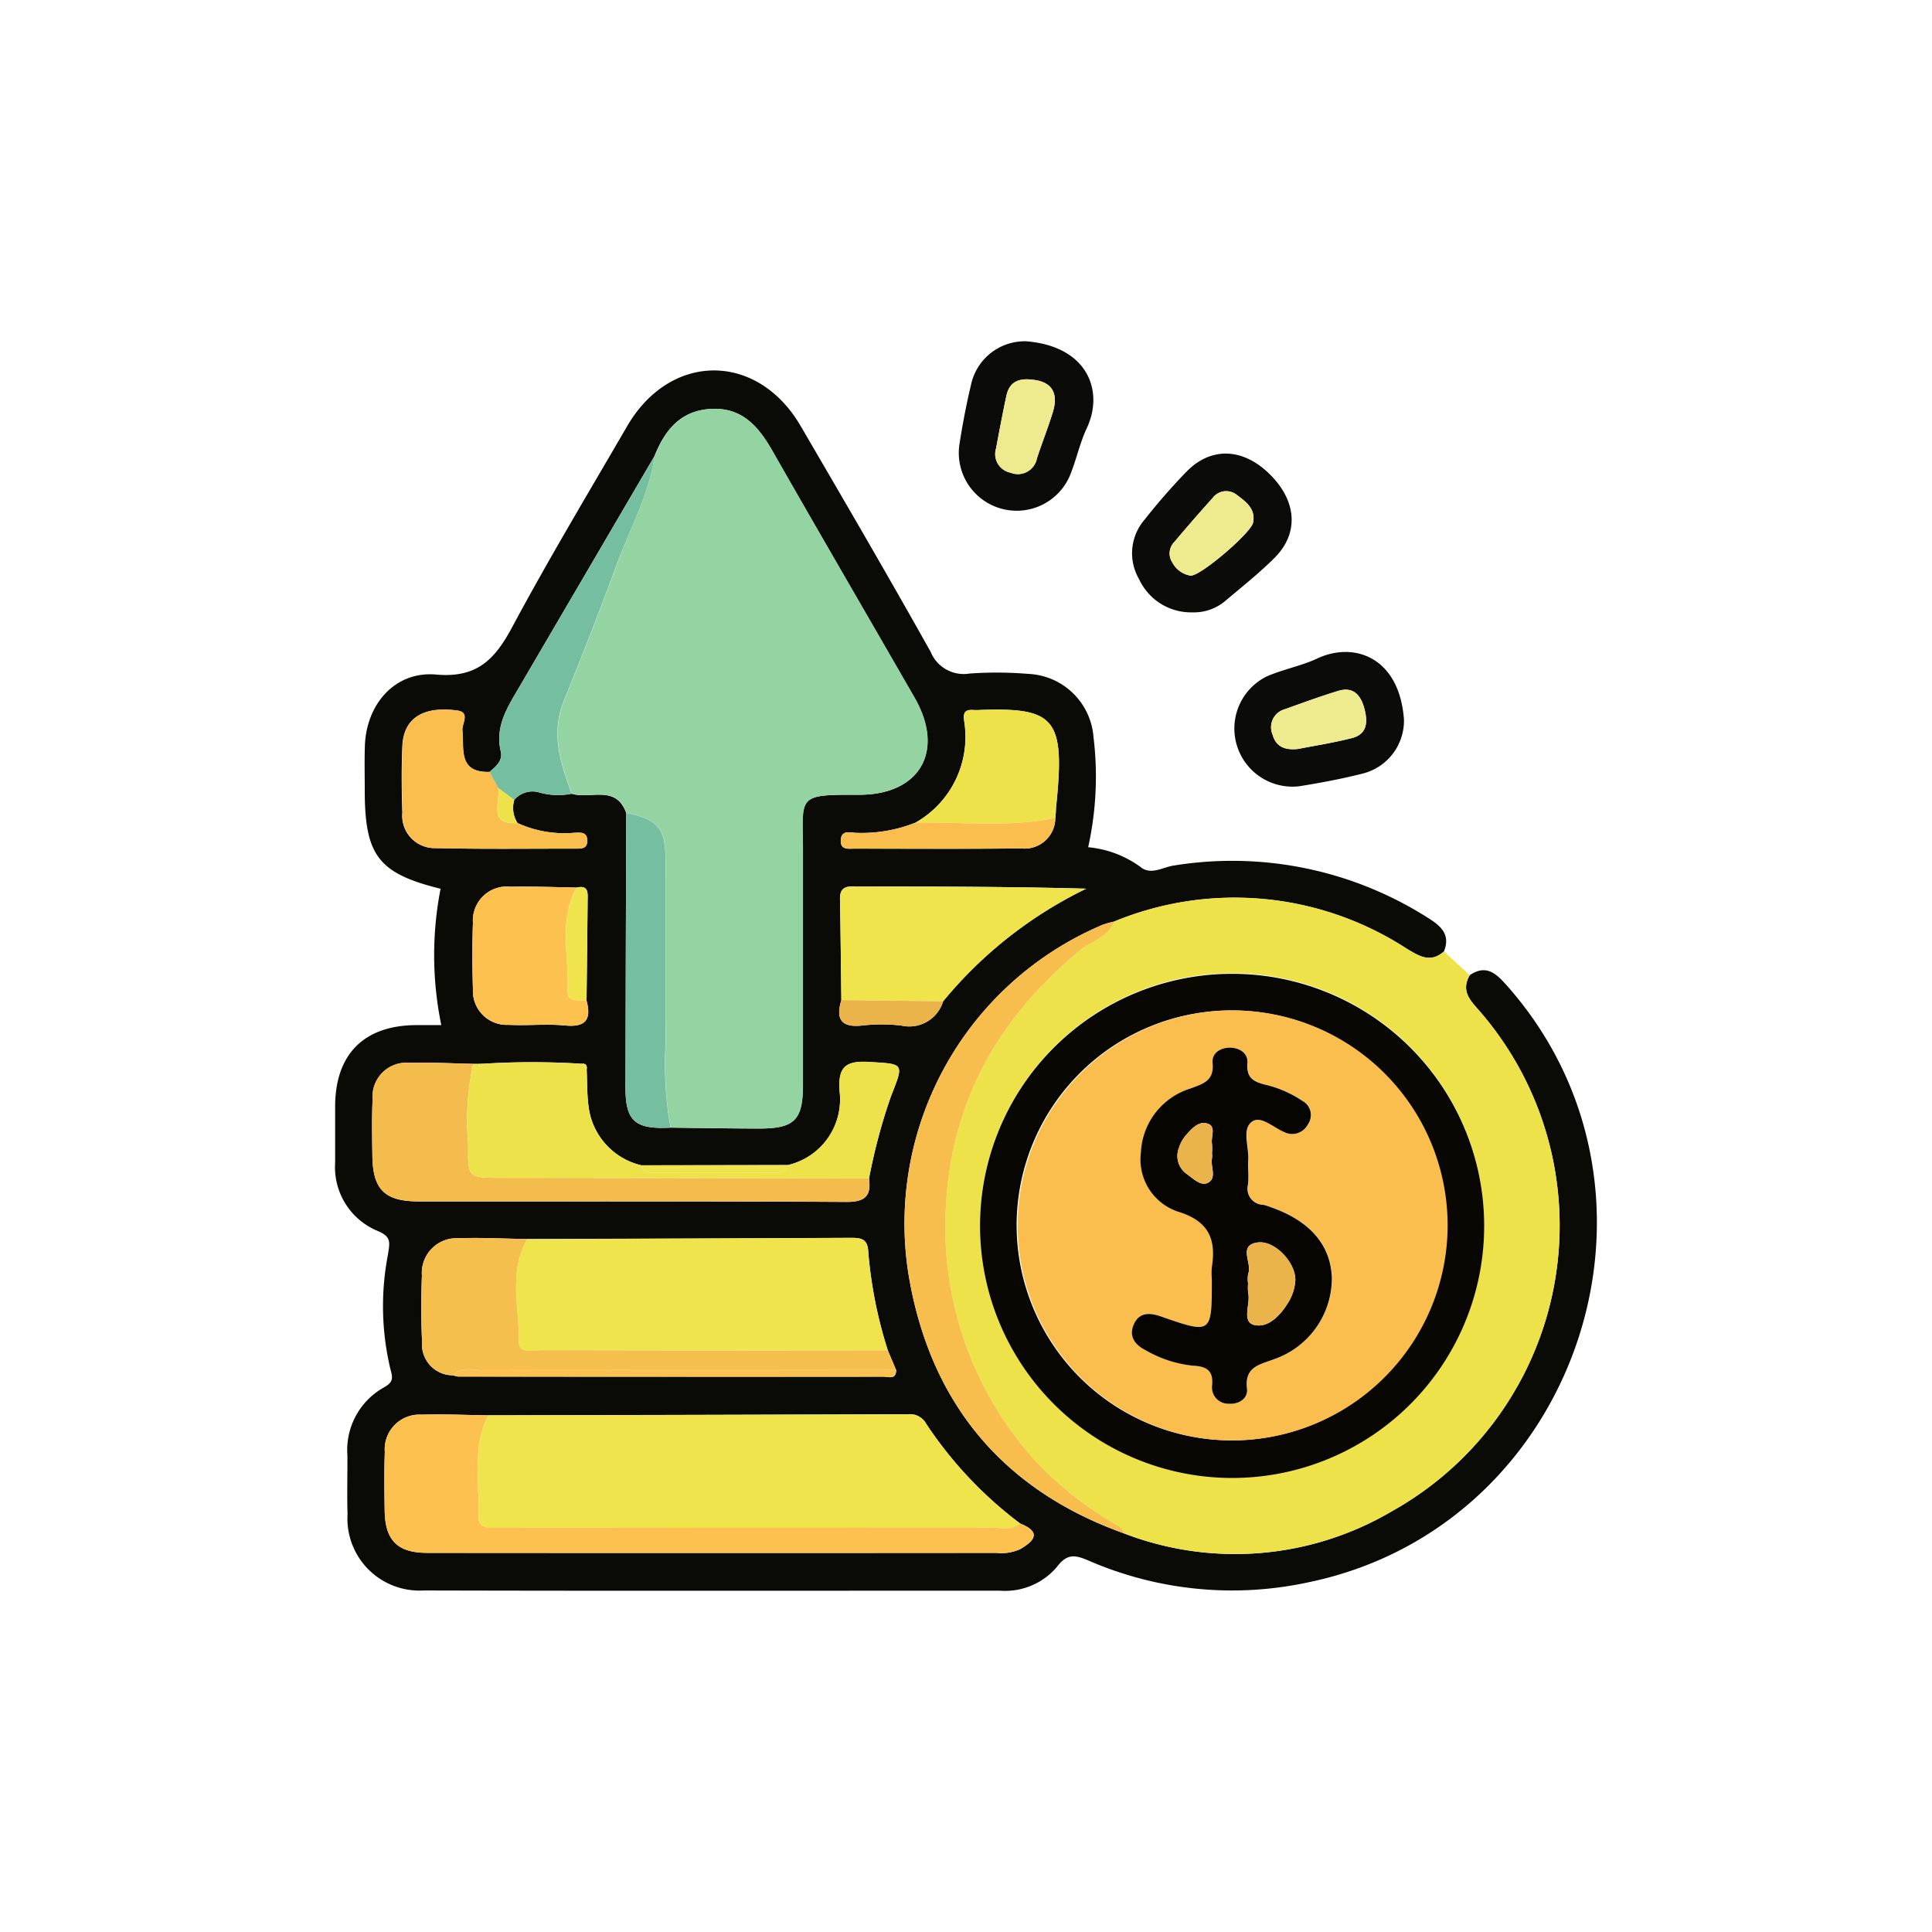 <svg id="Grupo_841495" data-name="Grupo 841495" xmlns="http://www.w3.org/2000/svg" width="107" height="107" viewBox="0 0 107 107">
  <rect id="Rectángulo_38178" data-name="Rectángulo 38178" width="107" height="107" fill="none"/>
  <g id="Grupo_845391" data-name="Grupo 845391" transform="translate(-2568.62 -16.542)">
    <path id="Trazado_583379" data-name="Trazado 583379" d="M2650.021,74.85c.925-.625,1.482-.07,2.067.59,10.125,11.439,3.958,29.945-11.008,33.036a19.928,19.928,0,0,1-12.147-1.193c-.765-.328-1.2-.419-1.776.337a3.753,3.753,0,0,1-3.161,1.319c-10.643,0-21.285.017-31.928-.011a3.986,3.986,0,0,1-4.2-4.214c-.033-1.09,0-2.183-.008-3.274a3.969,3.969,0,0,1,2.023-3.758c.5-.287.514-.475.356-1.027a15.015,15.015,0,0,1-.13-6.341c.095-.654.2-.964-.543-1.286a3.818,3.818,0,0,1-2.385-3.79c0-1.046,0-2.092,0-3.138.014-2.876,1.6-4.463,4.469-4.483.453,0,.906,0,1.411,0a19.168,19.168,0,0,1-.04-7.552c-3.43-.849-4.2-1.825-4.2-5.449,0-.819-.02-1.638.007-2.456.074-2.313,1.667-4.162,3.948-3.958s3.262-.857,4.219-2.643c2.014-3.759,4.213-7.419,6.356-11.108,2.39-4.115,7.215-4.124,9.613-.013,2.424,4.156,4.85,8.311,7.2,12.509a1.976,1.976,0,0,0,2.145,1.2,21.268,21.268,0,0,1,3.271.019,3.788,3.788,0,0,1,3.6,3.483,18.118,18.118,0,0,1-.294,6.116,5.816,5.816,0,0,1,2.9,1.095c.57.472,1.229.011,1.827-.078a20.189,20.189,0,0,1,14.1,2.9c.714.446,1.254.923.874,1.859-.744.659-1.365.262-2.065-.157a17.486,17.486,0,0,0-16.2-1.5,5.006,5.006,0,0,0-.644.182,17.963,17.963,0,0,0-10.75,19.317c1.156,7.033,5.124,11.944,11.941,14.384a17.108,17.108,0,0,0,14.836-1.225,18.122,18.122,0,0,0,4.975-27.565C2650.158,76.348,2649.468,75.8,2650.021,74.85Zm-30.7-8.446a8.082,8.082,0,0,1-3.308.565c-.314-.018-.8-.171-.829.4s.427.475.767.475c3.073,0,6.147.022,9.22-.013a1.7,1.7,0,0,0,1.895-1.687l.023-.255.012-.292c.519-4.95.011-5.594-4.286-5.429a2.421,2.421,0,0,1-.271,0c-.463-.034-.6.11-.526.621A5.455,5.455,0,0,1,2619.326,66.4Zm-22.041.023a1.557,1.557,0,0,1-.185-1.275,1.326,1.326,0,0,1,1.326-.438,3.854,3.854,0,0,0,1.862.089c1.019.323,2.454-.524,3.02,1.073q-.024,7.595-.043,15.189c0,1.876.529,2.334,2.493,2.231,1.635.018,3.27.048,4.9.051,1.95,0,2.426-.465,2.429-2.385.007-4.317,0-8.634,0-12.951,0-3.072-.419-3.167,3.074-3.149,3.411.019,4.808-2.425,3.108-5.381-2.625-4.565-5.277-9.115-7.886-13.69-.766-1.343-1.673-2.391-3.378-2.3s-2.561,1.181-3.137,2.616q-3.747,6.4-7.493,12.8c-.641,1.1-1.35,2.165-1.016,3.56.118.492-.266.836-.631,1.127-1.744.042-1.4-1.255-1.5-2.3-.036-.376.454-1-.288-1.1-1.448-.2-2.958.108-3.035,1.993-.05,1.222-.04,2.449,0,3.672a1.793,1.793,0,0,0,1.836,1.955c2.583.062,5.169.026,7.754.029.325,0,.664.012.647-.466s-.389-.418-.689-.414A6.218,6.218,0,0,1,2597.285,66.427ZM2600.561,70c-1.223-.019-2.447-.072-3.669-.046a1.88,1.88,0,0,0-2.079,2c-.044,1.223-.04,2.45,0,3.673a1.876,1.876,0,0,0,1.978,1.976c1.041.054,2.093-.064,3.127.036,1.158.112,1.464-.344,1.186-1.383.021-1.844.046-3.688.061-5.532C2601.169,70.32,2601.235,69.842,2600.561,70Zm14.656,6.232c-.315,1.033-.032,1.535,1.142,1.408a9.641,9.641,0,0,1,2.172,0,1.959,1.959,0,0,0,2.323-1.343,23.561,23.561,0,0,1,7.924-6.236c-4.342-.12-8.635-.114-12.927-.128-.539,0-.719.214-.709.722C2615.177,72.513,2615.193,74.372,2615.217,76.23ZM2593.73,97.013a1.09,1.09,0,0,0,.263.068q11.785.011,23.57.007c.258,0,.691.184.688-.367l-.459-1.084a24.5,24.5,0,0,1-1.085-5.448c-.026-.7-.353-.793-.936-.79q-8.975.048-17.95.066c-1.265-.019-2.532-.089-3.8-.042a1.923,1.923,0,0,0-2.035,2.068c-.049,1.22-.05,2.445.009,3.664A1.711,1.711,0,0,0,2593.73,97.013Zm18.528-11.646-8.121.013a3.822,3.822,0,0,1-2.925-3.3c-.086-.662-.068-1.337-.1-2.006.035-.225-.047-.344-.289-.317a43.055,43.055,0,0,0-5.447,0l-.283.007-.26,0c-1.176-.024-2.354-.093-3.529-.059a1.88,1.88,0,0,0-2.046,2.036c-.049,1.041-.027,2.085-.012,3.128.027,1.861.683,2.511,2.575,2.513,7.891.007,15.781-.018,23.672.028,1.051.006,1.389-.34,1.256-1.308a31.846,31.846,0,0,1,1.227-4.574c.73-1.834.7-1.75-1.23-1.871-1.322-.083-1.727.31-1.625,1.629A3.736,3.736,0,0,1,2612.258,85.367Zm-16.6,13.861c-1.227-.016-2.455-.074-3.68-.035a1.919,1.919,0,0,0-2.042,2.068c-.042,1.09-.027,2.183-.007,3.274.03,1.621.711,2.309,2.351,2.31q15.76.014,31.52,0a2.491,2.491,0,0,0,1.329-.209c.823-.481,1.154-.948-.007-1.415a22.254,22.254,0,0,1-5.2-5.515,1.031,1.031,0,0,0-.992-.54Q2607.292,99.211,2595.656,99.228Z" transform="translate(0 -4.301)" fill="#0a0a06"/>
    <path id="Trazado_583380" data-name="Trazado 583380" d="M2720.282,149.563a17.486,17.486,0,0,1,16.2,1.5c.7.418,1.321.816,2.064.157l1.429,1.316c-.553.95.138,1.5.664,2.122a18.122,18.122,0,0,1-4.975,27.565,17.108,17.108,0,0,1-14.837,1.225c-.16-.43-.581-.539-.914-.765a19.6,19.6,0,0,1-3.987-3.237,19.277,19.277,0,0,1-4.979-13.8c.234-6.028,2.877-10.7,7.419-14.473C2719.007,150.641,2719.953,150.46,2720.282,149.563Zm-7.429,16.869a13.96,13.96,0,1,0,13.932-14.008A13.979,13.979,0,0,0,2712.853,166.432Z" transform="translate(-89.957 -81.986)" fill="#ede24a"/>
    <path id="Trazado_583381" data-name="Trazado 583381" d="M2778.912,102.187a3.02,3.02,0,0,1-2.3,3c-1.141.29-2.3.505-3.466.695a3.219,3.219,0,0,1-1.846-6.073c.91-.4,1.917-.581,2.815-1C2776.134,97.861,2778.653,98.718,2778.912,102.187Zm-5.855,1.631c.85-.168,1.922-.333,2.968-.6.866-.221.886-.906.695-1.629-.2-.752-.611-1.242-1.457-.983-.99.3-1.962.661-2.937,1.009a1.034,1.034,0,0,0-.694,1.4C2771.8,103.612,2772.2,103.914,2773.057,103.818Z" transform="translate(-132.536 -45.799)" fill="#0b0b09"/>
    <path id="Trazado_583382" data-name="Trazado 583382" d="M2717.35,35.443c3.417.271,4.331,2.758,3.361,4.815-.4.855-.589,1.81-.959,2.684a3.206,3.206,0,0,1-6.1-1.741c.172-1.119.384-2.236.646-3.337A3.045,3.045,0,0,1,2717.35,35.443Zm.346,2.128c-.851-.11-1.285.2-1.432.877-.209.968-.391,1.943-.573,2.916a1.05,1.05,0,0,0,.8,1.352,1.075,1.075,0,0,0,1.464-.8c.282-.855.614-1.693.878-2.553C2719.17,38.263,2718.73,37.667,2717.7,37.571Z" transform="translate(-91.903 0)" fill="#0b0b09"/>
    <path id="Trazado_583383" data-name="Trazado 583383" d="M2752.148,67.015a3.168,3.168,0,0,1-2.956-1.831,2.847,2.847,0,0,1,.309-3.313,34.122,34.122,0,0,1,2.326-2.661c1.35-1.373,3.107-1.3,4.571.129,1.526,1.487,1.668,3.291.284,4.666-.866.861-1.83,1.624-2.765,2.414A2.679,2.679,0,0,1,2752.148,67.015Zm-.1-2.033c.585,0,3.349-2.382,3.457-2.939.149-.769-.41-1.162-.9-1.531a.937.937,0,0,0-1.339.167q-1.085,1.207-2.132,2.448a.9.9,0,0,0-.1,1.128A1.381,1.381,0,0,0,2752.049,64.982Z" transform="translate(-117.482 -16.559)" fill="#0b0b09"/>
    <path id="Trazado_583384" data-name="Trazado 583384" d="M2637.66,51.751c.576-1.435,1.441-2.53,3.137-2.616s2.612.962,3.378,2.3c2.609,4.574,5.26,9.124,7.886,13.69,1.7,2.956.3,5.4-3.108,5.381-3.493-.019-3.071.077-3.074,3.149,0,4.317,0,8.634,0,12.951,0,1.92-.479,2.388-2.429,2.385-1.635,0-3.27-.033-4.9-.051a19.9,19.9,0,0,1-.283-4.585q0-5.164,0-10.327c0-1.67-.451-2.183-2.165-2.508-.566-1.6-2-.75-3.02-1.073-.618-1.666-1.174-3.321-.447-5.122,1-2.476,1.976-4.961,2.9-7.468C2636.263,55.835,2637.335,53.922,2637.66,51.751Z" transform="translate(-32.784 -9.949)" fill="#94d4a3"/>
    <path id="Trazado_583385" data-name="Trazado 583385" d="M2616.664,253.094q11.637-.025,23.274-.059a1.032,1.032,0,0,1,.992.54,22.249,22.249,0,0,0,5.2,5.515c-.478.4-1.049.221-1.575.223q-9.752.02-19.5.009-3.888,0-7.775,0c-.531,0-1.188.116-1.153-.737C2616.2,256.742,2615.763,254.851,2616.664,253.094Z" transform="translate(-21.008 -158.167)" fill="#efe44b"/>
    <path id="Trazado_583386" data-name="Trazado 583386" d="M2624.5,217.325q8.975-.029,17.95-.066c.583,0,.91.087.936.79a24.489,24.489,0,0,0,1.085,5.448c-.272,0-.545,0-.817,0q-9.185,0-18.372-.011c-.451,0-1.248.235-1.241-.436C2624.061,221.136,2623.451,219.156,2624.5,217.325Z" transform="translate(-26.679 -132.163)" fill="#efe44b"/>
    <path id="Trazado_583387" data-name="Trazado 583387" d="M2602.915,253.124c-.9,1.757-.469,3.648-.543,5.487-.035.853.621.736,1.153.737q3.887.009,7.774,0,9.752,0,19.5-.009c.527,0,1.1.178,1.575-.223,1.161.466.829.934.007,1.415a2.489,2.489,0,0,1-1.328.209q-15.76,0-31.52,0c-1.64,0-2.321-.689-2.351-2.31-.02-1.091-.034-2.184.007-3.274a1.919,1.919,0,0,1,2.042-2.068C2600.461,253.05,2601.689,253.108,2602.915,253.124Z" transform="translate(-7.26 -158.197)" fill="#fcc14f"/>
    <path id="Trazado_583388" data-name="Trazado 583388" d="M2622.2,188.127c.134.968-.2,1.314-1.256,1.308-7.89-.047-15.781-.021-23.672-.028-1.893,0-2.548-.651-2.575-2.513-.015-1.043-.036-2.088.012-3.128a1.88,1.88,0,0,1,2.046-2.036c1.175-.034,2.353.035,3.529.059a14.578,14.578,0,0,0-.278,4.448c-.032,1.863-.007,1.863,1.8,1.865Z" transform="translate(-5.455 -106.329)" fill="#f4bc4d"/>
    <path id="Trazado_583389" data-name="Trazado 583389" d="M2636.3,188l-20.4-.025c-1.8,0-1.829,0-1.8-1.865a14.579,14.579,0,0,1,.278-4.448l.26,0c.1.207.194.2.283-.007a43.052,43.052,0,0,1,5.447,0l.289.317c.03.669.012,1.344.1,2.006a3.823,3.823,0,0,0,2.925,3.3c.118.379.426.42.754.42h6.626c.33,0,.636-.046.741-.433a3.736,3.736,0,0,0,2.863-4.085c-.1-1.319.3-1.711,1.625-1.629,1.934.121,1.961.037,1.231,1.871A31.847,31.847,0,0,0,2636.3,188Z" transform="translate(-19.547 -106.198)" fill="#ede24a"/>
    <path id="Trazado_583390" data-name="Trazado 583390" d="M2714.22,153.107c-.33.9-1.275,1.078-1.914,1.61-4.542,3.776-7.185,8.444-7.419,14.473a19.277,19.277,0,0,0,4.979,13.8,19.6,19.6,0,0,0,3.987,3.237c.333.226.754.335.914.765-6.817-2.44-10.785-7.351-11.941-14.384a17.963,17.963,0,0,1,10.75-19.317A5,5,0,0,1,2714.22,153.107Z" transform="translate(-83.894 -85.53)" fill="#f7be4d"/>
    <path id="Trazado_583391" data-name="Trazado 583391" d="M2610.531,217.345c-1.05,1.83-.439,3.811-.459,5.722-.007.671.79.435,1.241.436q9.186.024,18.372.011c.272,0,.544,0,.817,0l.459,1.085q-11.492,0-22.984.007c-.517,0-1.1-.209-1.537.285a1.711,1.711,0,0,1-1.731-1.859c-.058-1.219-.057-2.444-.009-3.664a1.923,1.923,0,0,1,2.035-2.068C2608,217.256,2609.266,217.327,2610.531,217.345Z" transform="translate(-12.71 -132.183)" fill="#f5bf4d"/>
    <path id="Trazado_583392" data-name="Trazado 583392" d="M2689.641,152.282c-.024-1.858-.041-3.717-.075-5.575-.01-.508.17-.724.709-.722,4.292.015,8.584.008,12.927.128a23.564,23.564,0,0,0-7.924,6.236Z" transform="translate(-74.424 -80.353)" fill="#efe44b"/>
    <path id="Trazado_583393" data-name="Trazado 583393" d="M2621.338,152.335c.278,1.039-.027,1.495-1.185,1.383-1.034-.1-2.087.018-3.127-.035a1.876,1.876,0,0,1-1.978-1.976c-.041-1.223-.045-2.45,0-3.673a1.88,1.88,0,0,1,2.079-2c1.222-.026,2.446.028,3.669.046-1.03,1.83-.412,3.815-.506,5.729C2620.257,152.478,2620.92,152.285,2621.338,152.335Z" transform="translate(-20.234 -80.385)" fill="#fcc14f"/>
    <path id="Trazado_583394" data-name="Trazado 583394" d="M2627.649,58.726c-.324,2.172-1.4,4.085-2.139,6.11-.919,2.506-1.9,4.992-2.9,7.468-.727,1.8-.171,3.456.447,5.122a3.854,3.854,0,0,1-1.862-.089,1.326,1.326,0,0,0-1.326.438l-.9-.681-.468-.876c.365-.292.75-.635.631-1.127-.334-1.4.375-2.463,1.016-3.56Q2623.9,65.126,2627.649,58.726Z" transform="translate(-22.773 -16.925)" fill="#75bea0"/>
    <path id="Trazado_583395" data-name="Trazado 583395" d="M2646.121,131.127c1.714.325,2.163.839,2.165,2.508q.005,5.164,0,10.327a19.9,19.9,0,0,0,.283,4.585c-1.964.1-2.495-.355-2.493-2.231Q2646.085,138.722,2646.121,131.127Z" transform="translate(-42.812 -69.553)" fill="#75bea0"/>
    <path id="Trazado_583396" data-name="Trazado 583396" d="M2605.588,113.584l.469.876c.18.752-.648,2.061,1.081,1.956a6.217,6.217,0,0,0,3.176.536c.3,0,.671-.074.689.414s-.322.467-.646.466c-2.584,0-5.17.033-7.754-.029a1.793,1.793,0,0,1-1.836-1.955c-.039-1.223-.049-2.45,0-3.672.076-1.885,1.587-2.2,3.035-1.993.741.1.252.726.288,1.1C2604.189,112.329,2603.844,113.625,2605.588,113.584Z" transform="translate(-9.852 -54.291)" fill="#f9be4e"/>
    <path id="Trazado_583397" data-name="Trazado 583397" d="M2712.654,115.882c-.008.085-.015.17-.023.255-2.566.534-5.161.213-7.744.262a5.455,5.455,0,0,0,2.7-5.618c-.077-.511.063-.655.525-.621a2.421,2.421,0,0,0,.271,0c4.3-.165,4.8.479,4.285,5.429C2712.447,115.678,2712.427,115.775,2712.654,115.882Z" transform="translate(-85.561 -54.296)" fill="#ede24a"/>
    <path id="Trazado_583398" data-name="Trazado 583398" d="M2693.87,132.365c2.583-.049,5.178.272,7.744-.262a1.7,1.7,0,0,1-1.894,1.687c-3.073.035-6.147.017-9.22.013-.34,0-.8.09-.767-.475s.515-.416.829-.4A8.08,8.08,0,0,0,2693.87,132.365Z" transform="translate(-74.545 -70.262)" fill="#f9be4e"/>
    <path id="Trazado_583399" data-name="Trazado 583399" d="M2689.525,169.043l5.637.067a1.959,1.959,0,0,1-2.323,1.343,9.644,9.644,0,0,0-2.172,0C2689.494,170.578,2689.21,170.076,2689.525,169.043Z" transform="translate(-74.308 -97.114)" fill="#eab44a"/>
    <path id="Trazado_583400" data-name="Trazado 583400" d="M2611.166,244.267c.436-.494,1.02-.284,1.537-.285q11.491-.02,22.983-.007c0,.551-.43.366-.688.367q-11.785.011-23.569-.007A1.081,1.081,0,0,1,2611.166,244.267Z" transform="translate(-17.436 -151.555)" fill="#fcc14f"/>
    <path id="Trazado_583401" data-name="Trazado 583401" d="M2635.111,152.395c-.419-.05-1.082.143-1.049-.524.094-1.914-.524-3.9.506-5.729.674-.156.608.322.6.721C2635.156,148.707,2635.132,150.551,2635.111,152.395Z" transform="translate(-34.006 -80.445)" fill="#efe44b"/>
    <path id="Trazado_583402" data-name="Trazado 583402" d="M2657.392,202.5c-.1.387-.411.433-.741.433h-6.626c-.328,0-.636-.04-.754-.42Z" transform="translate(-45.133 -121.432)" fill="#efe44b"/>
    <path id="Trazado_583403" data-name="Trazado 583403" d="M2621.187,127.938c-1.729.1-.9-1.2-1.081-1.956l.9.681A1.556,1.556,0,0,0,2621.187,127.938Z" transform="translate(-23.902 -65.813)" fill="#ede24a"/>
    <path id="Trazado_583404" data-name="Trazado 583404" d="M2732.9,130.392c-.227-.107-.208-.2.012-.292Q2732.9,130.246,2732.9,130.392Z" transform="translate(-105.805 -68.806)" fill="#efe44b"/>
    <path id="Trazado_583405" data-name="Trazado 583405" d="M2616.445,181.957c-.09.2-.184.214-.283.007Z" transform="translate(-21.067 -106.501)" fill="#efe44b"/>
    <path id="Trazado_583406" data-name="Trazado 583406" d="M2637.433,182.257l-.289-.317C2637.385,181.913,2637.468,182.032,2637.433,182.257Z" transform="translate(-36.319 -106.486)" fill="#efe44b"/>
    <path id="Trazado_583407" data-name="Trazado 583407" d="M2717.962,177.592a13.961,13.961,0,1,1,13.987,13.951A13.973,13.973,0,0,1,2717.962,177.592Zm13.9,11.869a11.907,11.907,0,1,0-11.874-11.893A11.924,11.924,0,0,0,2731.86,189.461Z" transform="translate(-95.065 -93.146)" fill="#090703"/>
    <path id="Trazado_583408" data-name="Trazado 583408" d="M2778.529,109.375c-.854.1-1.258-.206-1.426-.8a1.034,1.034,0,0,1,.694-1.4c.975-.348,1.948-.707,2.937-1.009.847-.259,1.259.232,1.458.983.191.723.171,1.409-.695,1.629C2780.451,109.042,2779.379,109.207,2778.529,109.375Z" transform="translate(-138.008 -51.356)" fill="#eeeb8e"/>
    <path id="Trazado_583409" data-name="Trazado 583409" d="M2723.146,43.18c1.035.1,1.475.692,1.135,1.8-.264.86-.6,1.7-.878,2.553a1.075,1.075,0,0,1-1.464.8,1.051,1.051,0,0,1-.8-1.352c.182-.974.364-1.948.573-2.916C2721.861,43.383,2722.3,43.069,2723.146,43.18Z" transform="translate(-97.354 -5.608)" fill="#eeeb8e"/>
    <path id="Trazado_583410" data-name="Trazado 583410" d="M2757.573,70.518a1.38,1.38,0,0,1-1.02-.727.9.9,0,0,1,.1-1.128q1.043-1.243,2.131-2.448a.937.937,0,0,1,1.339-.167c.494.369,1.052.762.9,1.531C2760.922,68.136,2758.158,70.514,2757.573,70.518Z" transform="translate(-123.006 -22.095)" fill="#eeeb8e"/>
    <path id="Trazado_583411" data-name="Trazado 583411" d="M2737.247,194.949a11.907,11.907,0,1,1,12-11.769A11.926,11.926,0,0,1,2737.247,194.949Zm-1.059-8.905c0,3.017,0,3.023-2.812,2.038-.631-.221-1.208-.232-1.5.447-.287.662.062,1.13.667,1.43a6.584,6.584,0,0,0,2.571.847c.747.037,1.19.223,1.1,1.109a.9.9,0,0,0,.9,1c.569.053,1.1-.284,1.033-.83-.148-1.227.7-1.327,1.5-1.637a4.75,4.75,0,0,0,3.2-4.473c-.046-1.837-1.215-3.2-3.4-3.947a2.448,2.448,0,0,0-.389-.126.894.894,0,0,1-.856-1.124c.052-.449-.013-.91.014-1.363.043-.716-.328-1.667.163-2.087s1.218.294,1.833.543a.972.972,0,0,0,1.3-.418.889.889,0,0,0-.3-1.309,6.288,6.288,0,0,0-1.843-.844c-.736-.174-1.277-.316-1.2-1.261.042-.518-.4-.815-.9-.839-.568-.028-1.081.283-1.027.845.095.995-.523,1.15-1.225,1.414a3.9,3.9,0,0,0-2.747,3.557,3.043,3.043,0,0,0,2.147,3.292c1.643.53,2.024,1.544,1.782,3.053A4.344,4.344,0,0,0,2736.188,186.044Z" transform="translate(-100.453 -98.634)" fill="#f9be4e"/>
    <path id="Trazado_583412" data-name="Trazado 583412" d="M2753.216,191.542a4.344,4.344,0,0,1,0-.681c.242-1.509-.139-2.523-1.782-3.053a3.043,3.043,0,0,1-2.147-3.292,3.894,3.894,0,0,1,2.747-3.557c.7-.264,1.32-.419,1.225-1.414-.053-.562.459-.873,1.027-.845.5.025.941.322.9.839-.078.945.464,1.087,1.2,1.261a6.289,6.289,0,0,1,1.844.844.889.889,0,0,1,.3,1.309.971.971,0,0,1-1.3.418c-.615-.248-1.328-.976-1.833-.543s-.121,1.371-.164,2.087c-.027.453.038.914-.014,1.363a.894.894,0,0,0,.856,1.124,2.436,2.436,0,0,1,.389.126c2.183.751,3.352,2.11,3.4,3.947a4.749,4.749,0,0,1-3.2,4.473c-.8.31-1.647.41-1.5,1.637.066.546-.463.883-1.033.83a.9.9,0,0,1-.9-1c.088-.887-.354-1.072-1.1-1.109a6.578,6.578,0,0,1-2.571-.847c-.6-.3-.955-.769-.667-1.43.294-.678.872-.668,1.5-.447C2753.214,194.565,2753.216,194.559,2753.216,191.542Zm2.008.209a2.638,2.638,0,0,0,.006.542c.133.609-.392,1.6.348,1.765.786.178,1.474-.578,1.9-1.3a2.627,2.627,0,0,0,.359-1.145c.056-.966-1.107-2.255-2.084-2.126-1.115.147-.289,1.154-.523,1.726A1.52,1.52,0,0,0,2755.224,191.751Zm-2-7.2a3.349,3.349,0,0,0,0-.54c-.063-.375.23-.923-.2-1.094-.516-.2-.911.255-1.237.624a1.875,1.875,0,0,0-.39.7,1.221,1.221,0,0,0,.427,1.45c.359.251.782.7,1.185.484.5-.267.12-.9.219-1.355A1.275,1.275,0,0,0,2753.225,184.552Z" transform="translate(-117.481 -104.132)" fill="#060502"/>
    <path id="Trazado_583413" data-name="Trazado 583413" d="M2772.147,220.439a1.52,1.52,0,0,1,.01-.539c.234-.572-.592-1.579.523-1.726.977-.129,2.14,1.16,2.084,2.126a2.627,2.627,0,0,1-.359,1.145c-.43.723-1.118,1.479-1.9,1.3-.739-.167-.215-1.156-.348-1.765A2.621,2.621,0,0,1,2772.147,220.439Z" transform="translate(-134.403 -132.821)" fill="#eab44a"/>
    <path id="Trazado_583414" data-name="Trazado 583414" d="M2759.927,195.652a1.309,1.309,0,0,1,0,.27c-.1.459.284,1.088-.219,1.355-.4.213-.826-.233-1.185-.484a1.221,1.221,0,0,1-.427-1.45,1.875,1.875,0,0,1,.39-.7c.325-.369.72-.828,1.237-.624.433.171.14.719.2,1.094A3.405,3.405,0,0,1,2759.927,195.652Z" transform="translate(-124.183 -115.232)" fill="#eab44a"/>
  </g>
</svg>
